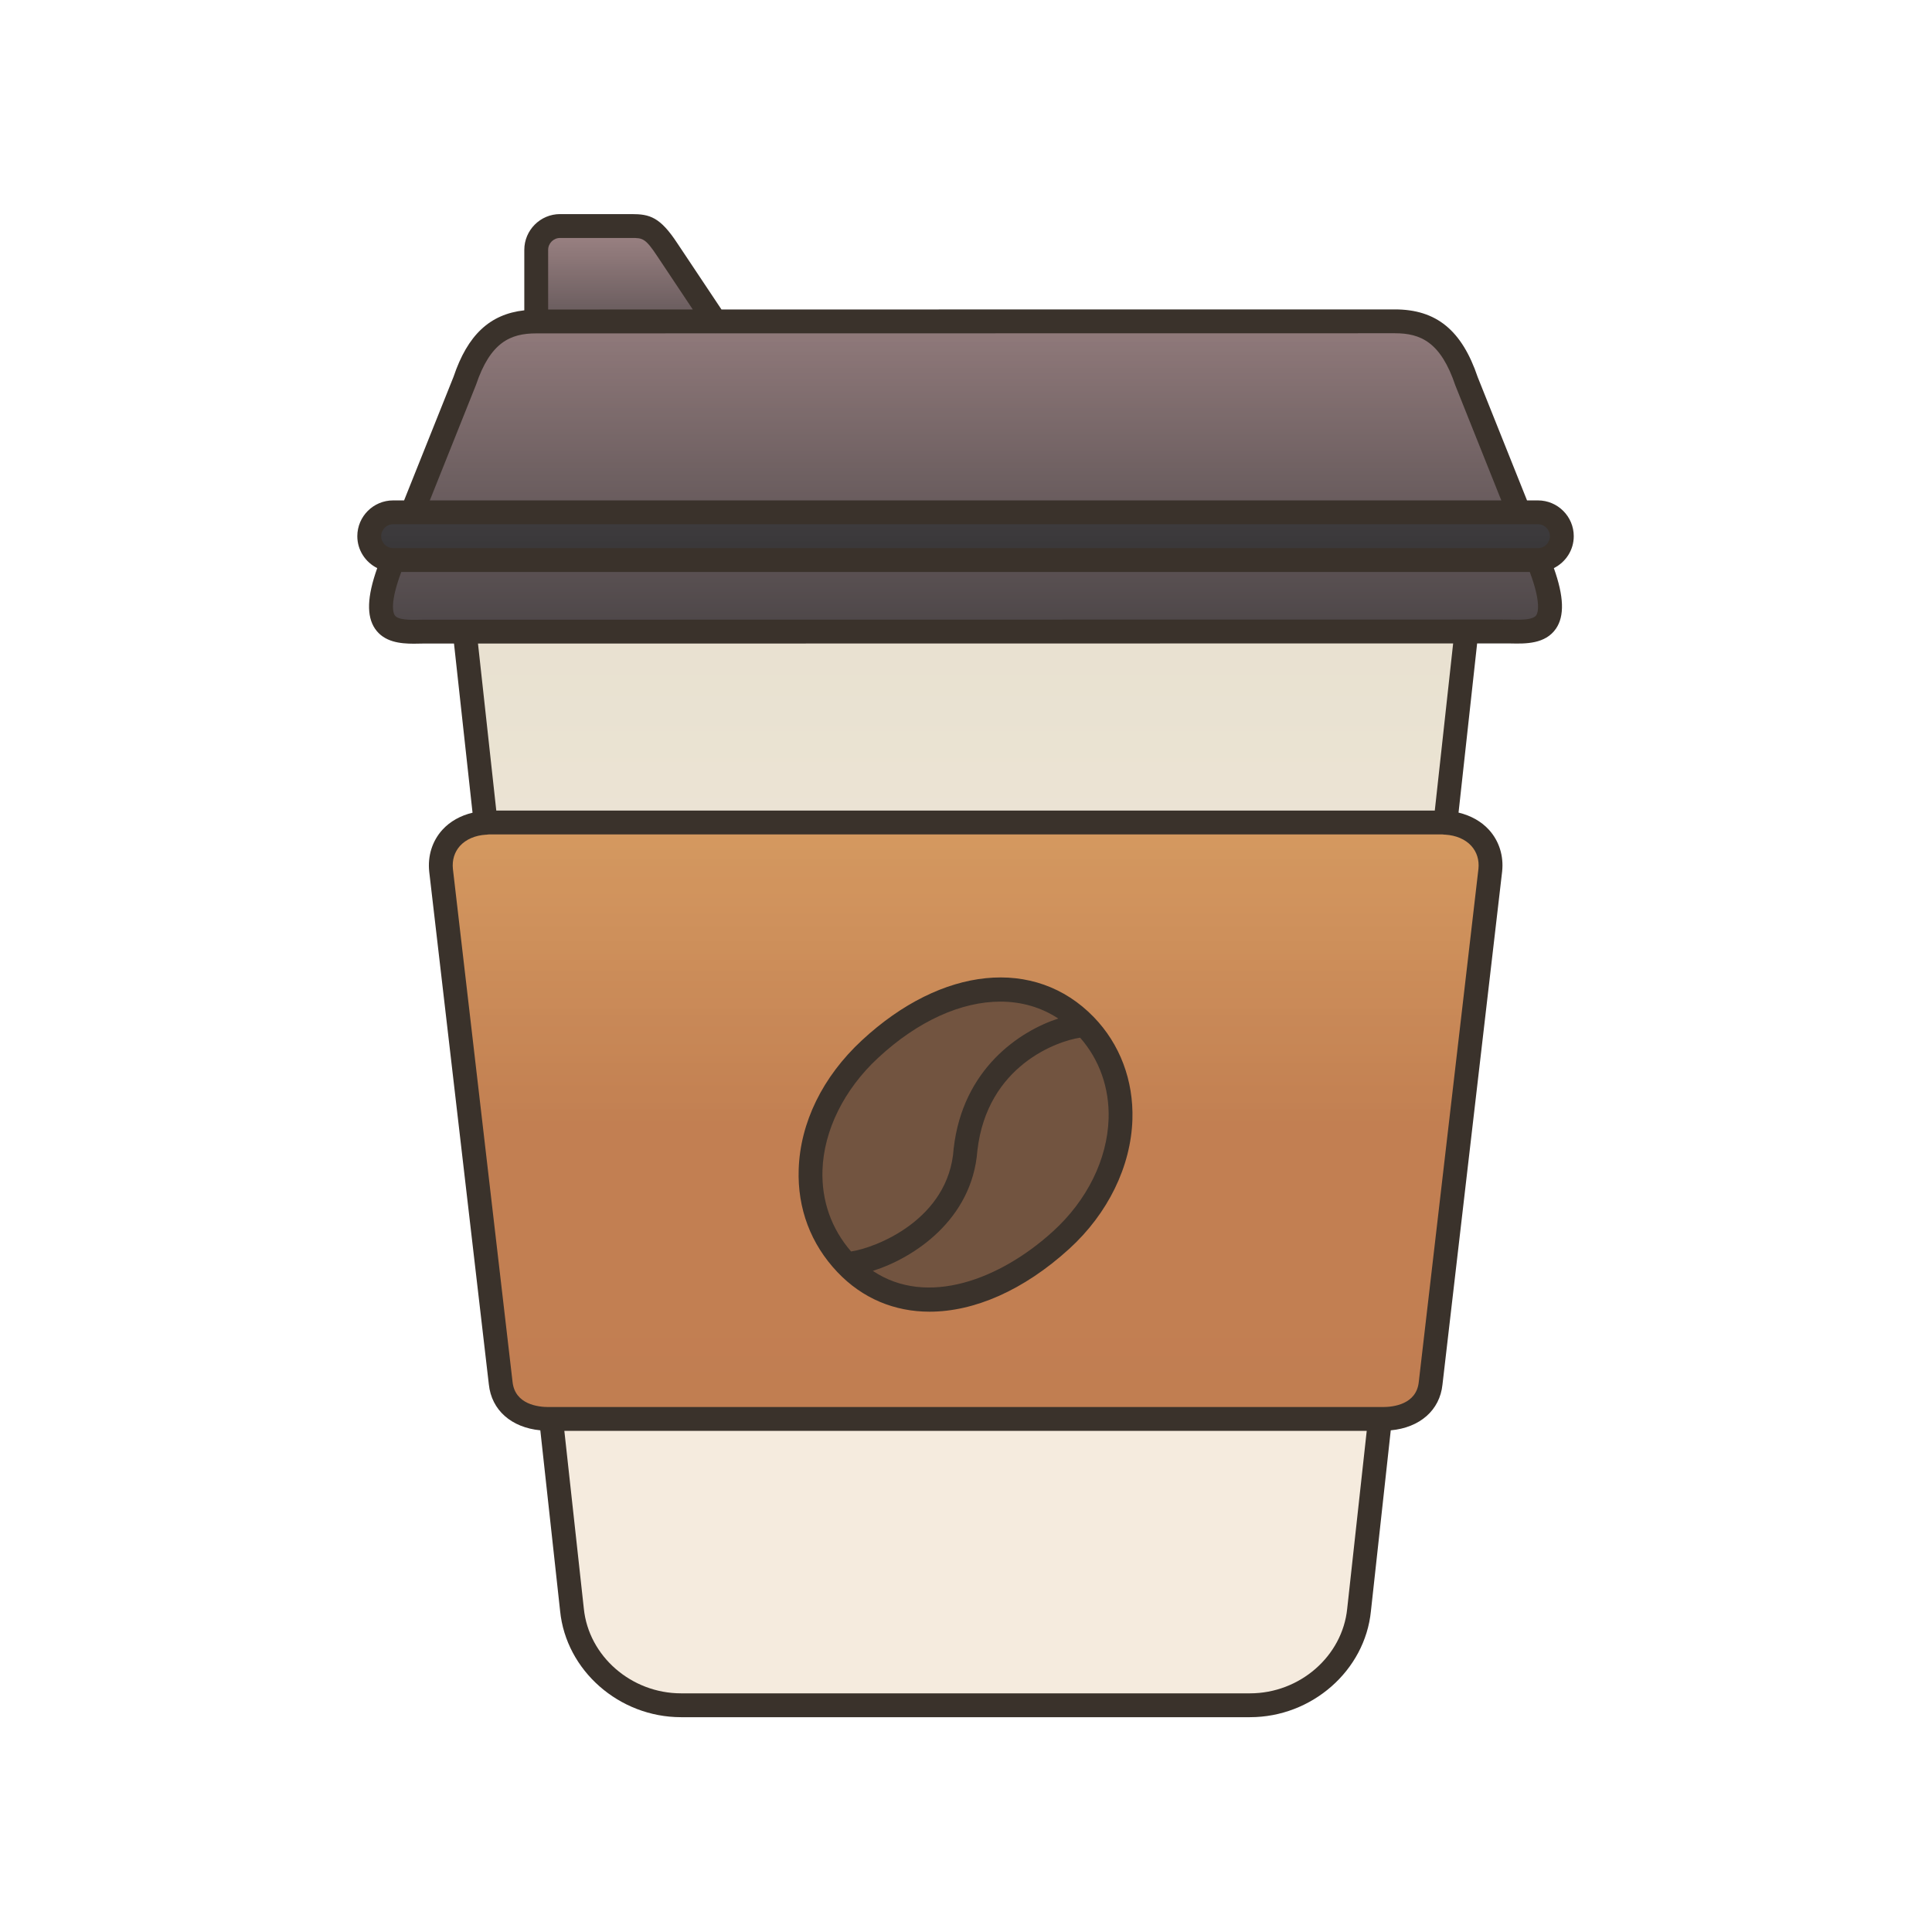<svg xmlns="http://www.w3.org/2000/svg" xmlns:xlink="http://www.w3.org/1999/xlink" width="500" zoomAndPan="magnify" viewBox="0 0 375 375" height="500" preserveAspectRatio="xMidYMid meet" version="1.0"><defs><clipPath id="id1"><path d="M 90.191 122.598 L 284.633 122.598 L 284.633 330.992 L 90.191 330.992 Z M 90.191 122.598 " clip-rule="nonzero"/></clipPath><clipPath id="id2"><path d="M 242.629 330.992 L 132.191 330.992 C 121.484 330.992 112.09 323.121 111.023 312.465 L 90.191 122.598 L 284.633 122.598 L 263.797 312.465 C 262.73 323.121 253.336 330.992 242.629 330.992 Z M 242.629 330.992 " clip-rule="nonzero"/></clipPath><clipPath id="id3"><path d="M 242.629 330.992 L 132.191 330.992 C 121.484 330.992 112.09 323.121 111.023 312.465 L 90.191 122.598 L 284.633 122.598 L 263.797 312.465 C 262.73 323.121 253.336 330.992 242.629 330.992 " clip-rule="nonzero"/></clipPath><linearGradient x1="0.207" gradientTransform="matrix(0, 292.977, -292.889, 0, 187.41, 61.816)" y1="0" x2="0.919" gradientUnits="userSpaceOnUse" y2="0" id="id4"><stop stop-opacity="1" stop-color="rgb(91.399%, 88.208%, 81.999%)" offset="0"/><stop stop-opacity="1" stop-color="rgb(91.399%, 88.403%, 82.004%)" offset="0.031"/><stop stop-opacity="1" stop-color="rgb(91.399%, 88.599%, 82.204%)" offset="0.062"/><stop stop-opacity="1" stop-color="rgb(91.501%, 88.701%, 82.399%)" offset="0.078"/><stop stop-opacity="1" stop-color="rgb(91.702%, 88.901%, 82.401%)" offset="0.094"/><stop stop-opacity="1" stop-color="rgb(91.904%, 89%, 82.477%)" offset="0.109"/><stop stop-opacity="1" stop-color="rgb(92.102%, 89%, 82.629%)" offset="0.125"/><stop stop-opacity="1" stop-color="rgb(92.2%, 89%, 82.806%)" offset="0.141"/><stop stop-opacity="1" stop-color="rgb(92.203%, 89.005%, 83.003%)" offset="0.156"/><stop stop-opacity="1" stop-color="rgb(92.352%, 89.203%, 83.099%)" offset="0.188"/><stop stop-opacity="1" stop-color="rgb(92.499%, 89.398%, 83.2%)" offset="0.203"/><stop stop-opacity="1" stop-color="rgb(92.5%, 89.4%, 83.401%)" offset="0.219"/><stop stop-opacity="1" stop-color="rgb(92.603%, 89.502%, 83.603%)" offset="0.234"/><stop stop-opacity="1" stop-color="rgb(92.804%, 89.7%, 83.801%)" offset="0.25"/><stop stop-opacity="1" stop-color="rgb(93.005%, 89.799%, 83.899%)" offset="0.266"/><stop stop-opacity="1" stop-color="rgb(93.202%, 89.803%, 83.902%)" offset="0.281"/><stop stop-opacity="1" stop-color="rgb(93.3%, 90.002%, 84.102%)" offset="0.312"/><stop stop-opacity="1" stop-color="rgb(93.399%, 90.198%, 84.398%)" offset="0.328"/><stop stop-opacity="1" stop-color="rgb(93.599%, 90.199%, 84.598%)" offset="0.344"/><stop stop-opacity="1" stop-color="rgb(93.8%, 90.3%, 84.698%)" offset="0.359"/><stop stop-opacity="1" stop-color="rgb(94%, 90.5%, 84.7%)" offset="0.375"/><stop stop-opacity="1" stop-color="rgb(94.099%, 90.599%, 84.804%)" offset="0.391"/><stop stop-opacity="1" stop-color="rgb(94.102%, 90.602%, 85.002%)" offset="0.406"/><stop stop-opacity="1" stop-color="rgb(94.301%, 90.8%, 85.1%)" offset="0.438"/><stop stop-opacity="1" stop-color="rgb(94.498%, 90.997%, 85.197%)" offset="0.453"/><stop stop-opacity="1" stop-color="rgb(94.499%, 90.999%, 85.397%)" offset="0.469"/><stop stop-opacity="1" stop-color="rgb(94.598%, 91.1%, 85.599%)" offset="0.484"/><stop stop-opacity="1" stop-color="rgb(94.8%, 91.299%, 85.799%)" offset="0.5"/><stop stop-opacity="1" stop-color="rgb(95.001%, 91.399%, 85.899%)" offset="0.516"/><stop stop-opacity="1" stop-color="rgb(95.2%, 91.4%, 85.901%)" offset="0.531"/><stop stop-opacity="1" stop-color="rgb(95.299%, 91.599%, 86.099%)" offset="0.562"/><stop stop-opacity="1" stop-color="rgb(95.396%, 91.797%, 86.395%)" offset="0.578"/><stop stop-opacity="1" stop-color="rgb(95.596%, 91.8%, 86.597%)" offset="0.594"/><stop stop-opacity="1" stop-color="rgb(95.699%, 91.8%, 86.697%)" offset="0.625"/><stop stop-opacity="1" stop-color="rgb(95.799%, 91.899%, 86.798%)" offset="0.688"/><stop stop-opacity="1" stop-color="rgb(95.998%, 92.099%, 86.998%)" offset="0.75"/><stop stop-opacity="1" stop-color="rgb(96.098%, 92.198%, 87.099%)" offset="1"/></linearGradient><clipPath id="id5"><path d="M 73 62.367 L 301 62.367 L 301 123 L 73 123 Z M 73 62.367 " clip-rule="nonzero"/></clipPath><clipPath id="id6"><path d="M 298.52 108.68 L 284.633 73.945 C 281.836 65.652 277.652 62.367 270.742 62.367 L 187.457 62.395 L 104.078 62.395 C 97.172 62.395 92.984 65.668 90.191 73.973 L 76.301 108.703 C 69.754 124.586 78.371 122.453 83.246 122.598 L 187.457 122.598 L 291.574 122.57 C 296.449 122.426 305.066 124.559 298.52 108.68 Z M 298.52 108.68 " clip-rule="nonzero"/></clipPath><clipPath id="id7"><path d="M 298.52 108.68 L 284.633 73.945 C 281.836 65.652 277.652 62.367 270.742 62.367 L 187.457 62.395 L 104.078 62.395 C 97.172 62.395 92.984 65.668 90.191 73.973 L 76.301 108.703 C 69.754 124.586 78.371 122.453 83.246 122.598 L 187.457 122.598 L 291.574 122.57 C 296.449 122.426 305.066 124.559 298.52 108.68 " clip-rule="nonzero"/></clipPath><linearGradient x1="0.055" gradientTransform="matrix(0, 82.669, -82.644, 0, 187.41, 57.79)" y1="0" x2="0.808" gradientUnits="userSpaceOnUse" y2="0" id="id8"><stop stop-opacity="1" stop-color="rgb(56.874%, 47.8%, 48.199%)" offset="0"/><stop stop-opacity="1" stop-color="rgb(56.686%, 47.794%, 48.192%)" offset="0.008"/><stop stop-opacity="1" stop-color="rgb(56.496%, 47.643%, 47.992%)" offset="0.016"/><stop stop-opacity="1" stop-color="rgb(56.296%, 47.499%, 47.8%)" offset="0.02"/><stop stop-opacity="1" stop-color="rgb(56.099%, 47.499%, 47.8%)" offset="0.023"/><stop stop-opacity="1" stop-color="rgb(56.081%, 47.481%, 47.784%)" offset="0.031"/><stop stop-opacity="1" stop-color="rgb(55.872%, 47.272%, 47.626%)" offset="0.047"/><stop stop-opacity="1" stop-color="rgb(55.49%, 46.89%, 47.29%)" offset="0.062"/><stop stop-opacity="1" stop-color="rgb(55.08%, 46.5%, 47.079%)" offset="0.066"/><stop stop-opacity="1" stop-color="rgb(54.86%, 46.3%, 47.06%)" offset="0.07"/><stop stop-opacity="1" stop-color="rgb(54.68%, 46.3%, 46.88%)" offset="0.078"/><stop stop-opacity="1" stop-color="rgb(54.489%, 46.289%, 46.689%)" offset="0.086"/><stop stop-opacity="1" stop-color="rgb(54.288%, 46.089%, 46.489%)" offset="0.094"/><stop stop-opacity="1" stop-color="rgb(54.099%, 45.898%, 46.298%)" offset="0.102"/><stop stop-opacity="1" stop-color="rgb(53.899%, 45.699%, 46.098%)" offset="0.105"/><stop stop-opacity="1" stop-color="rgb(53.699%, 45.499%, 45.9%)" offset="0.109"/><stop stop-opacity="1" stop-color="rgb(53.682%, 45.483%, 45.9%)" offset="0.117"/><stop stop-opacity="1" stop-color="rgb(53.482%, 45.284%, 45.888%)" offset="0.125"/><stop stop-opacity="1" stop-color="rgb(53.293%, 45.099%, 45.688%)" offset="0.133"/><stop stop-opacity="1" stop-color="rgb(53.091%, 45.097%, 45.497%)" offset="0.141"/><stop stop-opacity="1" stop-color="rgb(52.698%, 44.897%, 45.297%)" offset="0.145"/><stop stop-opacity="1" stop-color="rgb(52.499%, 44.699%, 45.099%)" offset="0.148"/><stop stop-opacity="1" stop-color="rgb(52.486%, 44.682%, 45.099%)" offset="0.156"/><stop stop-opacity="1" stop-color="rgb(52.336%, 44.482%, 45.087%)" offset="0.164"/><stop stop-opacity="1" stop-color="rgb(52.191%, 44.292%, 44.887%)" offset="0.172"/><stop stop-opacity="1" stop-color="rgb(51.991%, 44.092%, 44.696%)" offset="0.18"/><stop stop-opacity="1" stop-color="rgb(51.799%, 43.9%, 44.499%)" offset="0.188"/><stop stop-opacity="1" stop-color="rgb(51.581%, 43.881%, 44.283%)" offset="0.191"/><stop stop-opacity="1" stop-color="rgb(51.363%, 43.863%, 44.263%)" offset="0.195"/><stop stop-opacity="1" stop-color="rgb(51.181%, 43.681%, 44.081%)" offset="0.203"/><stop stop-opacity="1" stop-color="rgb(50.99%, 43.491%, 43.9%)" offset="0.211"/><stop stop-opacity="1" stop-color="rgb(50.79%, 43.291%, 43.895%)" offset="0.219"/><stop stop-opacity="1" stop-color="rgb(50.6%, 43.1%, 43.697%)" offset="0.227"/><stop stop-opacity="1" stop-color="rgb(50.4%, 43.08%, 43.481%)" offset="0.23"/><stop stop-opacity="1" stop-color="rgb(50.2%, 43.06%, 43.462%)" offset="0.234"/><stop stop-opacity="1" stop-color="rgb(50.185%, 42.879%, 43.28%)" offset="0.242"/><stop stop-opacity="1" stop-color="rgb(49.985%, 42.691%, 43.089%)" offset="0.25"/><stop stop-opacity="1" stop-color="rgb(49.794%, 42.542%, 42.889%)" offset="0.258"/><stop stop-opacity="1" stop-color="rgb(49.594%, 42.4%, 42.699%)" offset="0.266"/><stop stop-opacity="1" stop-color="rgb(49.199%, 42.2%, 42.683%)" offset="0.27"/><stop stop-opacity="1" stop-color="rgb(48.999%, 42%, 42.668%)" offset="0.273"/><stop stop-opacity="1" stop-color="rgb(48.984%, 42%, 42.534%)" offset="0.281"/><stop stop-opacity="1" stop-color="rgb(48.784%, 41.989%, 42.389%)" offset="0.289"/><stop stop-opacity="1" stop-color="rgb(48.593%, 41.788%, 42.189%)" offset="0.297"/><stop stop-opacity="1" stop-color="rgb(48.393%, 41.597%, 42%)" offset="0.305"/><stop stop-opacity="1" stop-color="rgb(48.199%, 41.402%, 42%)" offset="0.312"/><stop stop-opacity="1" stop-color="rgb(48%, 41.187%, 41.798%)" offset="0.316"/><stop stop-opacity="1" stop-color="rgb(47.8%, 41.167%, 41.599%)" offset="0.32"/><stop stop-opacity="1" stop-color="rgb(47.791%, 40.982%, 41.586%)" offset="0.328"/><stop stop-opacity="1" stop-color="rgb(47.633%, 40.799%, 41.386%)" offset="0.336"/><stop stop-opacity="1" stop-color="rgb(47.292%, 40.796%, 41.196%)" offset="0.344"/><stop stop-opacity="1" stop-color="rgb(47.099%, 40.599%, 40.999%)" offset="0.352"/><stop stop-opacity="1" stop-color="rgb(46.899%, 40.384%, 40.802%)" offset="0.355"/><stop stop-opacity="1" stop-color="rgb(46.7%, 40.364%, 40.799%)" offset="0.359"/><stop stop-opacity="1" stop-color="rgb(46.686%, 40.181%, 40.785%)" offset="0.367"/><stop stop-opacity="1" stop-color="rgb(46.486%, 39.99%, 40.585%)" offset="0.375"/><stop stop-opacity="1" stop-color="rgb(46.295%, 39.79%, 40.396%)" offset="0.383"/><stop stop-opacity="1" stop-color="rgb(46.097%, 39.6%, 40.198%)" offset="0.391"/><stop stop-opacity="1" stop-color="rgb(45.882%, 39.58%, 40.001%)" offset="0.398"/><stop stop-opacity="1" stop-color="rgb(45.667%, 39.38%, 39.986%)" offset="0.406"/><stop stop-opacity="1" stop-color="rgb(45.285%, 39.191%, 39.786%)" offset="0.414"/><stop stop-opacity="1" stop-color="rgb(45.094%, 38.989%, 39.595%)" offset="0.422"/><stop stop-opacity="1" stop-color="rgb(44.896%, 38.799%, 39.395%)" offset="0.43"/><stop stop-opacity="1" stop-color="rgb(44.699%, 38.799%, 39.2%)" offset="0.438"/><stop stop-opacity="1" stop-color="rgb(44.499%, 38.599%, 38.998%)" offset="0.441"/><stop stop-opacity="1" stop-color="rgb(44.299%, 38.399%, 38.799%)" offset="0.445"/><stop stop-opacity="1" stop-color="rgb(44.289%, 38.388%, 38.799%)" offset="0.453"/><stop stop-opacity="1" stop-color="rgb(44.084%, 38.188%, 38.792%)" offset="0.461"/><stop stop-opacity="1" stop-color="rgb(43.694%, 37.997%, 38.593%)" offset="0.469"/><stop stop-opacity="1" stop-color="rgb(43.5%, 37.802%, 38.399%)" offset="0.477"/><stop stop-opacity="1" stop-color="rgb(43.3%, 37.602%, 38.199%)" offset="0.48"/><stop stop-opacity="1" stop-color="rgb(43.1%, 37.599%, 37.999%)" offset="0.484"/><stop stop-opacity="1" stop-color="rgb(43.088%, 37.59%, 37.999%)" offset="0.492"/><stop stop-opacity="1" stop-color="rgb(42.888%, 37.44%, 37.993%)" offset="0.5"/><stop stop-opacity="1" stop-color="rgb(42.697%, 37.297%, 37.793%)" offset="0.508"/><stop stop-opacity="1" stop-color="rgb(42.551%, 37.1%, 37.599%)" offset="0.516"/><stop stop-opacity="1" stop-color="rgb(42.384%, 36.885%, 37.448%)" offset="0.523"/><stop stop-opacity="1" stop-color="rgb(42.169%, 36.682%, 37.286%)" offset="0.531"/><stop stop-opacity="1" stop-color="rgb(41.783%, 36.496%, 37.086%)" offset="0.547"/><stop stop-opacity="1" stop-color="rgb(41.399%, 36.298%, 36.899%)" offset="0.555"/><stop stop-opacity="1" stop-color="rgb(41.2%, 36.101%, 36.705%)" offset="0.562"/><stop stop-opacity="1" stop-color="rgb(40.999%, 35.899%, 36.493%)" offset="0.566"/><stop stop-opacity="1" stop-color="rgb(40.799%, 35.699%, 36.473%)" offset="0.57"/><stop stop-opacity="1" stop-color="rgb(40.79%, 35.69%, 36.285%)" offset="0.578"/><stop stop-opacity="1" stop-color="rgb(40.59%, 35.49%, 36.099%)" offset="0.594"/><stop stop-opacity="1" stop-color="rgb(40.204%, 35.3%, 35.904%)" offset="0.602"/><stop stop-opacity="1" stop-color="rgb(39.804%, 35.1%, 35.69%)" offset="0.605"/><stop stop-opacity="1" stop-color="rgb(39.6%, 34.9%, 35.67%)" offset="0.609"/><stop stop-opacity="1" stop-color="rgb(39.589%, 34.889%, 35.484%)" offset="0.617"/><stop stop-opacity="1" stop-color="rgb(39.389%, 34.689%, 35.294%)" offset="0.625"/><stop stop-opacity="1" stop-color="rgb(39.005%, 34.499%, 35.094%)" offset="0.641"/><stop stop-opacity="1" stop-color="rgb(38.788%, 34.299%, 34.883%)" offset="0.645"/><stop stop-opacity="1" stop-color="rgb(38.768%, 34.099%, 34.868%)" offset="0.648"/><stop stop-opacity="1" stop-color="rgb(38.583%, 34.088%, 34.683%)" offset="0.656"/><stop stop-opacity="1" stop-color="rgb(38.393%, 33.888%, 34.492%)" offset="0.664"/><stop stop-opacity="1" stop-color="rgb(38.191%, 33.698%, 34.293%)" offset="0.672"/><stop stop-opacity="1" stop-color="rgb(37.802%, 33.501%, 34.099%)" offset="0.68"/><stop stop-opacity="1" stop-color="rgb(37.602%, 33.302%, 34.099%)" offset="0.688"/><stop stop-opacity="1" stop-color="rgb(37.448%, 33.287%, 33.899%)" offset="0.691"/><stop stop-opacity="1" stop-color="rgb(37.299%, 33.275%, 33.699%)" offset="0.695"/><stop stop-opacity="1" stop-color="rgb(37.291%, 33.087%, 33.691%)" offset="0.703"/><stop stop-opacity="1" stop-color="rgb(37.091%, 32.896%, 33.492%)" offset="0.711"/><stop stop-opacity="1" stop-color="rgb(36.899%, 32.7%, 33.299%)" offset="0.719"/><stop stop-opacity="1" stop-color="rgb(36.707%, 32.501%, 33.105%)" offset="0.727"/><stop stop-opacity="1" stop-color="rgb(36.493%, 32.349%, 32.906%)" offset="0.734"/><stop stop-opacity="1" stop-color="rgb(36.278%, 32.199%, 32.89%)" offset="0.742"/><stop stop-opacity="1" stop-color="rgb(35.89%, 32.196%, 32.69%)" offset="0.75"/><stop stop-opacity="1" stop-color="rgb(35.699%, 31.998%, 32.5%)" offset="0.758"/><stop stop-opacity="1" stop-color="rgb(35.506%, 31.801%, 32.353%)" offset="0.766"/><stop stop-opacity="1" stop-color="rgb(35.291%, 31.599%, 32.204%)" offset="0.77"/><stop stop-opacity="1" stop-color="rgb(35.271%, 31.4%, 32.199%)" offset="0.773"/><stop stop-opacity="1" stop-color="rgb(35.085%, 31.39%, 32.19%)" offset="0.781"/><stop stop-opacity="1" stop-color="rgb(34.895%, 31.19%, 31.99%)" offset="0.789"/><stop stop-opacity="1" stop-color="rgb(34.695%, 31%, 31.799%)" offset="0.797"/><stop stop-opacity="1" stop-color="rgb(34.305%, 31%, 31.604%)" offset="0.805"/><stop stop-opacity="1" stop-color="rgb(34.103%, 30.809%, 31.404%)" offset="0.812"/><stop stop-opacity="1" stop-color="rgb(33.899%, 30.598%, 31.2%)" offset="0.816"/><stop stop-opacity="1" stop-color="rgb(33.699%, 30.579%, 31%)" offset="0.82"/><stop stop-opacity="1" stop-color="rgb(33.693%, 30.388%, 31%)" offset="0.828"/><stop stop-opacity="1" stop-color="rgb(33.493%, 30.197%, 30.998%)" offset="0.836"/><stop stop-opacity="1" stop-color="rgb(33.299%, 30.002%, 30.803%)" offset="0.844"/><stop stop-opacity="1" stop-color="rgb(33.107%, 29.802%, 30.603%)" offset="0.852"/><stop stop-opacity="1" stop-color="rgb(32.896%, 29.787%, 30.399%)" offset="0.855"/><stop stop-opacity="1" stop-color="rgb(32.877%, 29.776%, 30.199%)" offset="0.859"/><stop stop-opacity="1" stop-color="rgb(32.683%, 29.587%, 30.199%)" offset="0.867"/><stop stop-opacity="1" stop-color="rgb(32.344%, 29.398%, 30.197%)" offset="0.875"/><stop stop-opacity="1" stop-color="rgb(32.199%, 29.201%, 30%)" offset="0.883"/><stop stop-opacity="1" stop-color="rgb(32.007%, 29.002%, 29.802%)" offset="0.891"/><stop stop-opacity="1" stop-color="rgb(31.795%, 28.987%, 29.599%)" offset="0.895"/><stop stop-opacity="1" stop-color="rgb(31.775%, 28.975%, 29.399%)" offset="0.898"/><stop stop-opacity="1" stop-color="rgb(31.587%, 28.787%, 29.391%)" offset="0.906"/><stop stop-opacity="1" stop-color="rgb(31.396%, 28.596%, 29.192%)" offset="0.914"/><stop stop-opacity="1" stop-color="rgb(31.198%, 28.398%, 28.999%)" offset="0.922"/><stop stop-opacity="1" stop-color="rgb(30.812%, 28.012%, 28.81%)" offset="0.938"/><stop stop-opacity="1" stop-color="rgb(30.409%, 27.811%, 28.601%)" offset="0.941"/><stop stop-opacity="1" stop-color="rgb(30.199%, 27.8%, 28.581%)" offset="0.945"/><stop stop-opacity="1" stop-color="rgb(30.194%, 27.797%, 28.391%)" offset="0.953"/><stop stop-opacity="1" stop-color="rgb(29.996%, 27.647%, 28.2%)" offset="0.961"/><stop stop-opacity="1" stop-color="rgb(29.799%, 27.499%, 28.2%)" offset="0.969"/><stop stop-opacity="1" stop-color="rgb(29.61%, 27.309%, 28.009%)" offset="0.977"/><stop stop-opacity="1" stop-color="rgb(29.399%, 27.1%, 27.802%)" offset="0.984"/><stop stop-opacity="1" stop-color="rgb(29.189%, 26.889%, 27.641%)" offset="1"/></linearGradient><clipPath id="id9"><path d="M 104.078 43.871 L 138.801 43.871 L 138.801 62.395 L 104.078 62.395 Z M 104.078 43.871 " clip-rule="nonzero"/></clipPath><clipPath id="id10"><path d="M 138.801 62.395 L 104.078 62.395 L 104.078 48.504 C 104.078 45.941 106.148 43.871 108.707 43.871 L 122.598 43.871 C 125.156 43.871 126.504 43.871 129.539 48.504 Z M 138.801 62.395 " clip-rule="nonzero"/></clipPath><clipPath id="id11"><path d="M 138.801 62.395 L 104.078 62.395 L 104.078 48.504 C 104.078 45.941 106.148 43.871 108.707 43.871 L 122.598 43.871 C 125.156 43.871 126.504 43.871 129.539 48.504 L 138.801 62.395 " clip-rule="nonzero"/></clipPath><linearGradient x1="-0.09" gradientTransform="matrix(0, 29.99, -29.981, 0, 121.439, 46.562)" y1="0" x2="0.528" gradientUnits="userSpaceOnUse" y2="0" id="id12"><stop stop-opacity="1" stop-color="rgb(58.8%, 49.399%, 49.799%)" offset="0"/><stop stop-opacity="1" stop-color="rgb(58.8%, 49.399%, 49.799%)" offset="0.125"/><stop stop-opacity="1" stop-color="rgb(58.791%, 49.391%, 49.791%)" offset="0.156"/><stop stop-opacity="1" stop-color="rgb(58.588%, 49.188%, 49.588%)" offset="0.172"/><stop stop-opacity="1" stop-color="rgb(58.199%, 48.798%, 49.197%)" offset="0.188"/><stop stop-opacity="1" stop-color="rgb(57.898%, 48.601%, 49.001%)" offset="0.195"/><stop stop-opacity="1" stop-color="rgb(57.692%, 48.593%, 48.993%)" offset="0.203"/><stop stop-opacity="1" stop-color="rgb(57.443%, 48.392%, 48.792%)" offset="0.219"/><stop stop-opacity="1" stop-color="rgb(57.193%, 48.093%, 48.492%)" offset="0.227"/><stop stop-opacity="1" stop-color="rgb(56.985%, 47.894%, 48.294%)" offset="0.234"/><stop stop-opacity="1" stop-color="rgb(56.686%, 47.797%, 48.195%)" offset="0.25"/><stop stop-opacity="1" stop-color="rgb(56.296%, 47.647%, 47.997%)" offset="0.266"/><stop stop-opacity="1" stop-color="rgb(55.997%, 47.397%, 47.722%)" offset="0.273"/><stop stop-opacity="1" stop-color="rgb(55.795%, 47.195%, 47.571%)" offset="0.281"/><stop stop-opacity="1" stop-color="rgb(55.696%, 47.096%, 47.496%)" offset="0.297"/><stop stop-opacity="1" stop-color="rgb(55.499%, 46.899%, 47.299%)" offset="0.312"/><stop stop-opacity="1" stop-color="rgb(55.2%, 46.6%, 47%)" offset="0.32"/><stop stop-opacity="1" stop-color="rgb(54.993%, 46.397%, 46.797%)" offset="0.328"/><stop stop-opacity="1" stop-color="rgb(54.694%, 46.298%, 46.698%)" offset="0.344"/><stop stop-opacity="1" stop-color="rgb(54.395%, 46.194%, 46.594%)" offset="0.352"/><stop stop-opacity="1" stop-color="rgb(54.187%, 45.987%, 46.387%)" offset="0.359"/><stop stop-opacity="1" stop-color="rgb(53.888%, 45.688%, 46.091%)" offset="0.375"/><stop stop-opacity="1" stop-color="rgb(53.497%, 45.297%, 45.9%)" offset="0.391"/><stop stop-opacity="1" stop-color="rgb(53.198%, 45.1%, 45.796%)" offset="0.398"/><stop stop-opacity="1" stop-color="rgb(52.991%, 45.093%, 45.59%)" offset="0.406"/><stop stop-opacity="1" stop-color="rgb(52.692%, 44.891%, 45.293%)" offset="0.422"/><stop stop-opacity="1" stop-color="rgb(52.351%, 44.501%, 45.099%)" offset="0.438"/><stop stop-opacity="1" stop-color="rgb(52.101%, 44.302%, 44.998%)" offset="0.445"/><stop stop-opacity="1" stop-color="rgb(51.895%, 44.295%, 44.795%)" offset="0.453"/><stop stop-opacity="1" stop-color="rgb(51.596%, 44.095%, 44.496%)" offset="0.469"/><stop stop-opacity="1" stop-color="rgb(51.399%, 43.796%, 44.196%)" offset="0.477"/><stop stop-opacity="1" stop-color="rgb(51.392%, 43.596%, 43.996%)" offset="0.484"/><stop stop-opacity="1" stop-color="rgb(51.19%, 43.497%, 43.896%)" offset="0.5"/><stop stop-opacity="1" stop-color="rgb(50.8%, 43.3%, 43.7%)" offset="0.516"/><stop stop-opacity="1" stop-color="rgb(50.5%, 42.999%, 43.401%)" offset="0.523"/><stop stop-opacity="1" stop-color="rgb(50.293%, 42.793%, 43.198%)" offset="0.531"/><stop stop-opacity="1" stop-color="rgb(49.994%, 42.545%, 43.098%)" offset="0.547"/><stop stop-opacity="1" stop-color="rgb(49.603%, 42.4%, 42.903%)" offset="0.562"/><stop stop-opacity="1" stop-color="rgb(49.304%, 42.299%, 42.628%)" offset="0.57"/><stop stop-opacity="1" stop-color="rgb(49.097%, 42.096%, 42.474%)" offset="0.578"/><stop stop-opacity="1" stop-color="rgb(48.798%, 41.797%, 42.4%)" offset="0.594"/><stop stop-opacity="1" stop-color="rgb(48.499%, 41.6%, 42.296%)" offset="0.602"/><stop stop-opacity="1" stop-color="rgb(48.291%, 41.592%, 42.09%)" offset="0.609"/><stop stop-opacity="1" stop-color="rgb(47.992%, 41.391%, 41.792%)" offset="0.625"/><stop stop-opacity="1" stop-color="rgb(47.65%, 41%, 41.599%)" offset="0.641"/><stop stop-opacity="1" stop-color="rgb(47.4%, 40.802%, 41.498%)" offset="0.648"/><stop stop-opacity="1" stop-color="rgb(47.198%, 40.794%, 41.295%)" offset="0.656"/><stop stop-opacity="1" stop-color="rgb(47.099%, 40.594%, 40.996%)" offset="0.672"/><stop stop-opacity="1" stop-color="rgb(46.904%, 40.205%, 40.799%)" offset="0.688"/><stop stop-opacity="1" stop-color="rgb(46.606%, 40.004%, 40.7%)" offset="0.695"/><stop stop-opacity="1" stop-color="rgb(46.397%, 39.996%, 40.498%)" offset="0.703"/><stop stop-opacity="1" stop-color="rgb(46.098%, 39.8%, 40.199%)" offset="0.719"/><stop stop-opacity="1" stop-color="rgb(45.799%, 39.499%, 40.001%)" offset="0.727"/><stop stop-opacity="1" stop-color="rgb(45.592%, 39.291%, 39.993%)" offset="0.734"/><stop stop-opacity="1" stop-color="rgb(45.293%, 38.992%, 39.793%)" offset="0.75"/><stop stop-opacity="1" stop-color="rgb(44.902%, 38.799%, 39.403%)" offset="0.766"/><stop stop-opacity="1" stop-color="rgb(44.603%, 38.699%, 39.104%)" offset="0.773"/><stop stop-opacity="1" stop-color="rgb(44.395%, 38.496%, 38.899%)" offset="0.781"/><stop stop-opacity="1" stop-color="rgb(44.096%, 38.197%, 38.799%)" offset="0.797"/><stop stop-opacity="1" stop-color="rgb(43.706%, 38%, 38.605%)" offset="0.812"/><stop stop-opacity="1" stop-color="rgb(43.408%, 37.901%, 38.307%)" offset="0.82"/><stop stop-opacity="1" stop-color="rgb(43.199%, 37.7%, 38.101%)" offset="0.828"/><stop stop-opacity="1" stop-color="rgb(42.9%, 37.45%, 37.999%)" offset="0.844"/><stop stop-opacity="1" stop-color="rgb(42.702%, 37.3%, 37.898%)" offset="0.852"/><stop stop-opacity="1" stop-color="rgb(42.696%, 37.294%, 37.695%)" offset="0.859"/><stop stop-opacity="1" stop-color="rgb(42.546%, 37.094%, 37.447%)" offset="0.875"/><stop stop-opacity="1" stop-color="rgb(42.204%, 36.705%, 37.299%)" offset="0.891"/><stop stop-opacity="1" stop-color="rgb(41.905%, 36.504%, 37.199%)" offset="0.898"/><stop stop-opacity="1" stop-color="rgb(41.698%, 36.496%, 36.998%)" offset="0.906"/><stop stop-opacity="1" stop-color="rgb(41.399%, 36.299%, 36.699%)" offset="0.922"/><stop stop-opacity="1" stop-color="rgb(41.008%, 35.909%, 36.501%)" offset="0.938"/><stop stop-opacity="1" stop-color="rgb(40.709%, 35.609%, 36.401%)" offset="0.945"/><stop stop-opacity="1" stop-color="rgb(40.501%, 35.402%, 36.201%)" offset="0.953"/><stop stop-opacity="1" stop-color="rgb(40.202%, 35.3%, 35.902%)" offset="0.969"/><stop stop-opacity="1" stop-color="rgb(39.903%, 35.199%, 35.703%)" offset="0.977"/><stop stop-opacity="1" stop-color="rgb(39.696%, 34.996%, 35.695%)" offset="0.984"/><stop stop-opacity="1" stop-color="rgb(39.397%, 34.697%, 35.497%)" offset="1"/></linearGradient><clipPath id="id13"><path d="M 85.559 159.645 L 289.832 159.645 L 289.832 275.418 L 85.559 275.418 Z M 85.559 159.645 " clip-rule="nonzero"/></clipPath><clipPath id="id14"><path d="M 280 159.645 L 94.875 159.645 C 89.375 159.645 85.043 163.445 85.605 168.906 L 97.188 268.473 C 97.676 273.195 101.699 275.418 106.449 275.418 L 268.426 275.418 C 273.164 275.418 277.199 273.195 277.688 268.473 L 289.262 168.906 C 289.832 163.445 285.488 159.645 280 159.645 Z M 280 159.645 " clip-rule="nonzero"/></clipPath><clipPath id="id15"><path d="M 280 159.645 L 94.875 159.645 C 89.375 159.645 85.043 163.445 85.605 168.906 L 97.188 268.473 C 97.676 273.195 101.699 275.418 106.449 275.418 L 268.426 275.418 C 273.164 275.418 277.199 273.195 277.688 268.473 L 289.262 168.906 C 289.832 163.445 285.488 159.645 280 159.645 " clip-rule="nonzero"/></clipPath><linearGradient x1="0.068" gradientTransform="matrix(0, 63.77, -63.751, 0, 187.436, 155.304)" y1="0" x2="1.884" gradientUnits="userSpaceOnUse" y2="0" id="id16"><stop stop-opacity="1" stop-color="rgb(83.498%, 59.999%, 37.599%)" offset="0"/><stop stop-opacity="1" stop-color="rgb(83.302%, 59.999%, 37.599%)" offset="0.016"/><stop stop-opacity="1" stop-color="rgb(83.102%, 59.898%, 37.524%)" offset="0.023"/><stop stop-opacity="1" stop-color="rgb(83.095%, 59.695%, 37.373%)" offset="0.031"/><stop stop-opacity="1" stop-color="rgb(82.896%, 59.396%, 37.299%)" offset="0.047"/><stop stop-opacity="1" stop-color="rgb(82.555%, 59.006%, 37.105%)" offset="0.062"/><stop stop-opacity="1" stop-color="rgb(82.404%, 58.707%, 36.905%)" offset="0.07"/><stop stop-opacity="1" stop-color="rgb(82.397%, 58.499%, 36.897%)" offset="0.078"/><stop stop-opacity="1" stop-color="rgb(82.201%, 58.2%, 36.7%)" offset="0.094"/><stop stop-opacity="1" stop-color="rgb(81.998%, 57.997%, 36.502%)" offset="0.109"/><stop stop-opacity="1" stop-color="rgb(81.795%, 57.794%, 36.499%)" offset="0.125"/><stop stop-opacity="1" stop-color="rgb(81.599%, 57.452%, 36.304%)" offset="0.141"/><stop stop-opacity="1" stop-color="rgb(81.5%, 57.204%, 36.104%)" offset="0.148"/><stop stop-opacity="1" stop-color="rgb(81.297%, 56.996%, 36.096%)" offset="0.156"/><stop stop-opacity="1" stop-color="rgb(80.998%, 56.697%, 35.898%)" offset="0.172"/><stop stop-opacity="1" stop-color="rgb(80.801%, 56.5%, 35.701%)" offset="0.188"/><stop stop-opacity="1" stop-color="rgb(80.702%, 56.401%, 35.602%)" offset="0.195"/><stop stop-opacity="1" stop-color="rgb(80.501%, 56.2%, 35.402%)" offset="0.203"/><stop stop-opacity="1" stop-color="rgb(80.399%, 55.901%, 35.3%)" offset="0.219"/><stop stop-opacity="1" stop-color="rgb(80.298%, 55.602%, 35.199%)" offset="0.227"/><stop stop-opacity="1" stop-color="rgb(80.095%, 55.394%, 34.999%)" offset="0.234"/><stop stop-opacity="1" stop-color="rgb(79.796%, 55.095%, 34.9%)" offset="0.25"/><stop stop-opacity="1" stop-color="rgb(79.599%, 54.704%, 34.705%)" offset="0.266"/><stop stop-opacity="1" stop-color="rgb(79.5%, 54.504%, 34.503%)" offset="0.273"/><stop stop-opacity="1" stop-color="rgb(79.3%, 54.497%, 34.499%)" offset="0.281"/><stop stop-opacity="1" stop-color="rgb(79.199%, 54.298%, 34.499%)" offset="0.297"/><stop stop-opacity="1" stop-color="rgb(79.005%, 53.908%, 34.305%)" offset="0.312"/><stop stop-opacity="1" stop-color="rgb(78.709%, 53.609%, 34.105%)" offset="0.32"/><stop stop-opacity="1" stop-color="rgb(78.502%, 53.401%, 34.097%)" offset="0.328"/><stop stop-opacity="1" stop-color="rgb(78.4%, 53.102%, 33.902%)" offset="0.344"/><stop stop-opacity="1" stop-color="rgb(78.299%, 52.902%, 33.702%)" offset="0.352"/><stop stop-opacity="1" stop-color="rgb(78.099%, 52.895%, 33.694%)" offset="0.359"/><stop stop-opacity="1" stop-color="rgb(78%, 52.696%, 33.496%)" offset="0.375"/><stop stop-opacity="1" stop-color="rgb(77.805%, 52.354%, 33.299%)" offset="0.391"/><stop stop-opacity="1" stop-color="rgb(77.531%, 52.106%, 33.2%)" offset="0.398"/><stop stop-opacity="1" stop-color="rgb(77.376%, 51.898%, 33%)" offset="0.406"/><stop stop-opacity="1" stop-color="rgb(77.299%, 51.599%, 32.899%)" offset="0.422"/><stop stop-opacity="1" stop-color="rgb(77.106%, 51.208%, 32.706%)" offset="0.438"/><stop stop-opacity="1" stop-color="rgb(76.906%, 51.006%, 32.506%)" offset="0.453"/><stop stop-opacity="1" stop-color="rgb(76.703%, 50.803%, 32.5%)" offset="0.469"/><stop stop-opacity="1" stop-color="rgb(76.404%, 50.504%, 32.425%)" offset="0.477"/><stop stop-opacity="1" stop-color="rgb(76.199%, 50.296%, 32.274%)" offset="0.484"/><stop stop-opacity="1" stop-color="rgb(76.099%, 49.997%, 32.199%)" offset="0.5"/><stop stop-opacity="1" stop-color="rgb(75.998%, 49.699%, 32.098%)" offset="0.75"/><stop stop-opacity="1" stop-color="rgb(75.798%, 49.498%, 31.898%)" offset="1"/></linearGradient><clipPath id="id17"><path d="M 71.672 99.441 L 303.148 99.441 L 303.148 108.703 L 71.672 108.703 Z M 71.672 99.441 " clip-rule="nonzero"/></clipPath><clipPath id="id18"><path d="M 298.52 108.703 L 76.301 108.703 C 73.742 108.703 71.672 106.633 71.672 104.074 C 71.672 101.516 73.742 99.441 76.301 99.441 L 298.52 99.441 C 301.078 99.441 303.148 101.516 303.148 104.074 C 303.148 106.633 301.078 108.703 298.52 108.703 Z M 298.52 108.703 " clip-rule="nonzero"/></clipPath><clipPath id="id19"><path d="M 298.52 108.703 L 76.301 108.703 C 73.742 108.703 71.672 106.633 71.672 104.074 C 71.672 101.516 73.742 99.441 76.301 99.441 L 298.52 99.441 C 301.078 99.441 303.148 101.516 303.148 104.074 C 303.148 106.633 301.078 108.703 298.52 108.703 " clip-rule="nonzero"/></clipPath><linearGradient x1="0.915" gradientTransform="matrix(0, 106.917, -106.885, 0, 187.41, 1.656)" y1="0" x2="1.001" gradientUnits="userSpaceOnUse" y2="0" id="id20"><stop stop-opacity="1" stop-color="rgb(24.699%, 23.499%, 24.3%)" offset="0"/><stop stop-opacity="1" stop-color="rgb(24.51%, 23.499%, 24.11%)" offset="0.125"/><stop stop-opacity="1" stop-color="rgb(24.31%, 23.311%, 23.911%)" offset="0.188"/><stop stop-opacity="1" stop-color="rgb(24.107%, 23.111%, 23.9%)" offset="0.25"/><stop stop-opacity="1" stop-color="rgb(23.907%, 22.908%, 23.708%)" offset="0.312"/><stop stop-opacity="1" stop-color="rgb(23.705%, 22.708%, 23.508%)" offset="0.375"/><stop stop-opacity="1" stop-color="rgb(23.505%, 22.699%, 23.499%)" offset="0.438"/><stop stop-opacity="1" stop-color="rgb(23.402%, 22.627%, 23.402%)" offset="0.469"/><stop stop-opacity="1" stop-color="rgb(23.206%, 22.479%, 23.206%)" offset="0.5"/><stop stop-opacity="1" stop-color="rgb(23.102%, 22.401%, 23.102%)" offset="0.562"/><stop stop-opacity="1" stop-color="rgb(23%, 22.301%, 23%)" offset="0.594"/><stop stop-opacity="1" stop-color="rgb(22.8%, 22.099%, 22.8%)" offset="0.625"/><stop stop-opacity="1" stop-color="rgb(22.549%, 21.996%, 22.696%)" offset="0.75"/><stop stop-opacity="1" stop-color="rgb(22.4%, 21.893%, 22.62%)" offset="0.781"/><stop stop-opacity="1" stop-color="rgb(22.397%, 21.696%, 22.472%)" offset="0.812"/><stop stop-opacity="1" stop-color="rgb(22.292%, 21.599%, 22.4%)" offset="0.844"/><stop stop-opacity="1" stop-color="rgb(22.092%, 21.596%, 22.397%)" offset="0.875"/><stop stop-opacity="1" stop-color="rgb(21.893%, 21.492%, 22.293%)" offset="0.938"/><stop stop-opacity="1" stop-color="rgb(21.695%, 21.295%, 22.095%)" offset="1"/></linearGradient><clipPath id="id21"><path d="M 157.316 192.062 L 217.504 192.062 L 217.504 252.266 L 157.316 252.266 Z M 157.316 192.062 " clip-rule="nonzero"/></clipPath><clipPath id="id22"><path d="M 205.984 240.688 C 192.402 253.051 175.195 256.914 164.207 245.316 C 153.395 233.895 155.59 215.941 168.855 203.641 C 183.133 190.398 200.031 188.09 210.621 199.008 C 221.273 209.988 219.43 228.43 205.984 240.688 Z M 205.984 240.688 " clip-rule="nonzero"/></clipPath><clipPath id="id23"><path d="M 205.984 240.688 C 192.402 253.051 175.195 256.914 164.207 245.316 C 153.395 233.895 155.59 215.941 168.855 203.641 C 183.133 190.398 200.031 188.09 210.621 199.008 C 221.273 209.988 219.43 228.43 205.984 240.688 " clip-rule="nonzero"/></clipPath><clipPath id="id24"><path d="M 69.285 41.555 L 305.535 41.555 L 305.535 333.305 L 69.285 333.305 Z M 69.285 41.555 " clip-rule="nonzero"/></clipPath></defs><g clip-path="url(#id1)"><g clip-path="url(#id2)"><g clip-path="url(#id3)"><path fill="url(#id4)" d="M 284.633 122.598 L 90.191 122.598 L 90.191 330.992 L 284.633 330.992 Z M 284.633 122.598 " fill-rule="nonzero"/></g></g></g><g clip-path="url(#id5)"><g clip-path="url(#id6)"><g clip-path="url(#id7)"><path fill="url(#id8)" d="M 303.148 62.367 L 71.672 62.367 L 71.672 124.586 L 303.148 124.586 Z M 303.148 62.367 " fill-rule="nonzero"/></g></g></g><g clip-path="url(#id9)"><g clip-path="url(#id10)"><g clip-path="url(#id11)"><path fill="url(#id12)" d="M 138.801 43.871 L 104.078 43.871 L 104.078 62.395 L 138.801 62.395 Z M 138.801 43.871 " fill-rule="nonzero"/></g></g></g><g clip-path="url(#id13)"><g clip-path="url(#id14)"><g clip-path="url(#id15)"><path fill="url(#id16)" d="M 289.832 159.645 L 85.559 159.645 L 85.559 275.418 L 289.832 275.418 Z M 289.832 159.645 " fill-rule="nonzero"/></g></g></g><g clip-path="url(#id17)"><g clip-path="url(#id18)"><g clip-path="url(#id19)"><path fill="url(#id20)" d="M 303.148 99.441 L 71.672 99.441 L 71.672 108.703 L 303.148 108.703 Z M 303.148 99.441 " fill-rule="nonzero"/></g></g></g><g clip-path="url(#id21)"><g clip-path="url(#id22)"><g clip-path="url(#id23)"><path fill="#725440" d="M 153.395 188.09 L 153.395 256.914 L 221.273 256.914 L 221.273 188.09 Z M 153.395 188.09 " fill-opacity="1" fill-rule="nonzero"/></g></g></g><g clip-path="url(#id24)"><path fill="#3a322b" d="M 298.195 119.406 C 297.543 120.355 295.219 120.301 293.355 120.266 C 292.707 120.254 292.082 120.246 291.574 120.254 L 83.316 120.281 C 82.738 120.266 82.113 120.281 81.465 120.293 C 79.594 120.328 77.27 120.371 76.617 119.422 C 76.32 118.98 75.613 117.062 77.891 111.02 L 296.93 111.02 C 299.188 117.055 298.492 118.961 298.195 119.406 Z M 278.492 157.328 L 96.328 157.328 L 92.777 124.914 L 282.055 124.887 Z M 286.965 168.637 L 275.383 268.238 C 274.93 272.625 270.371 273.105 268.426 273.105 L 106.449 273.105 C 104.504 273.105 99.945 272.625 99.484 268.203 L 87.91 168.672 C 87.73 166.934 88.211 165.391 89.277 164.195 C 90.453 162.902 92.262 162.141 94.293 162.016 C 94.32 162.016 94.359 162.016 94.387 162.016 C 94.52 162.008 94.656 161.988 94.875 161.961 L 280 161.961 C 280.012 161.961 280.027 161.969 280.039 161.969 C 280.172 161.988 280.309 161.996 280.453 162.008 C 280.48 162.008 280.508 162.008 280.535 162.008 C 282.586 162.133 284.414 162.891 285.59 164.195 C 286.664 165.391 287.137 166.934 286.965 168.637 Z M 242.629 328.676 L 132.191 328.676 C 122.535 328.676 114.25 321.457 113.32 312.215 L 109.539 277.734 L 265.281 277.734 L 261.492 312.23 C 260.57 321.457 252.289 328.676 242.629 328.676 Z M 76.301 101.758 L 80.043 101.758 C 80.043 101.758 80.055 101.758 80.055 101.758 L 294.82 101.758 C 294.82 101.758 294.82 101.758 294.832 101.758 L 298.52 101.758 C 299.793 101.758 300.836 102.797 300.836 104.074 C 300.836 105.348 299.793 106.391 298.52 106.391 L 76.301 106.391 C 75.027 106.391 73.988 105.348 73.988 104.074 C 73.988 102.797 75.027 101.758 76.301 101.758 Z M 92.387 74.715 C 95.18 66.41 99.086 64.711 104.078 64.711 L 138.766 64.703 C 138.773 64.703 138.793 64.711 138.801 64.711 C 138.816 64.711 138.828 64.703 138.836 64.703 L 270.742 64.684 C 275.734 64.684 279.641 66.383 282.48 74.805 L 291.402 97.129 L 83.426 97.129 Z M 108.707 46.188 L 122.598 46.188 C 124.695 46.188 125.254 46.188 127.613 49.785 L 134.469 60.07 L 106.395 60.078 L 106.395 48.504 C 106.395 47.227 107.434 46.188 108.707 46.188 Z M 305.465 104.074 C 305.465 100.246 302.344 97.129 298.52 97.129 L 296.395 97.129 L 286.828 73.215 C 283.754 64.113 278.801 60.055 270.742 60.055 L 140.039 60.07 L 131.477 47.227 C 128.121 42.117 126.105 41.555 122.598 41.555 L 108.707 41.555 C 104.875 41.555 101.766 44.676 101.766 48.504 L 101.766 60.234 C 95.062 60.977 90.758 65.035 88.039 73.113 L 78.434 97.129 L 76.301 97.129 C 72.469 97.129 69.355 100.246 69.355 104.074 C 69.355 106.797 70.938 109.129 73.219 110.27 C 71.246 115.812 71.121 119.586 72.801 122.047 C 74.566 124.625 77.676 124.941 80.309 124.941 C 80.742 124.941 81.156 124.93 81.562 124.922 C 82.125 124.914 82.676 124.895 83.246 124.914 L 88.121 124.914 L 91.719 157.746 C 89.402 158.297 87.34 159.43 85.84 161.094 C 83.898 163.254 82.992 166.121 83.309 169.18 L 94.883 268.707 C 95.406 273.727 99.27 277.082 104.875 277.625 L 108.719 312.703 C 109.875 324.254 120.184 333.305 132.191 333.305 L 242.629 333.305 C 254.637 333.305 264.945 324.254 266.094 312.719 L 269.945 277.625 C 275.57 277.109 279.469 273.746 279.984 268.742 L 291.566 169.141 C 291.883 166.121 290.98 163.254 289.035 161.094 C 287.523 159.418 285.438 158.281 283.102 157.727 L 286.711 124.887 L 291.648 124.887 C 292.145 124.879 292.695 124.887 293.258 124.895 C 296.086 124.957 299.949 125.031 302.012 122.02 C 303.691 119.566 303.566 115.797 301.602 110.27 C 303.883 109.129 305.465 106.797 305.465 104.074 " fill-opacity="1" fill-rule="nonzero"/></g><path fill="#3a322b" d="M 204.418 238.977 C 194.129 248.355 179.934 253.73 169.418 246.676 C 177.32 244.195 188.695 236.77 189.707 223.34 C 191.605 206.77 205.305 202.047 209.652 201.414 C 213.387 205.656 215.359 211.191 215.18 217.133 C 214.934 225.012 211.012 232.973 204.418 238.977 Z M 170.43 205.34 C 178.215 198.113 186.625 194.414 194.176 194.414 C 198.25 194.414 202.078 195.508 205.414 197.695 C 197.926 200.141 186.867 207.43 185.105 222.934 C 184.199 236.727 169.977 242.207 165.195 242.91 C 161.387 238.516 159.453 233.098 159.641 227.156 C 159.895 219.414 163.828 211.465 170.43 205.34 Z M 167.281 201.938 C 159.668 209.004 155.312 217.902 155.023 227.004 C 154.777 234.582 157.371 241.465 162.535 246.91 C 167.41 252.055 173.641 254.598 180.43 254.598 C 189.094 254.598 198.668 250.473 207.539 242.398 C 215.051 235.551 219.52 226.395 219.801 217.277 C 220.035 209.699 217.367 202.637 212.285 197.398 C 200.918 185.684 182.836 187.512 167.281 201.938 " fill-opacity="1" fill-rule="nonzero"/></svg>